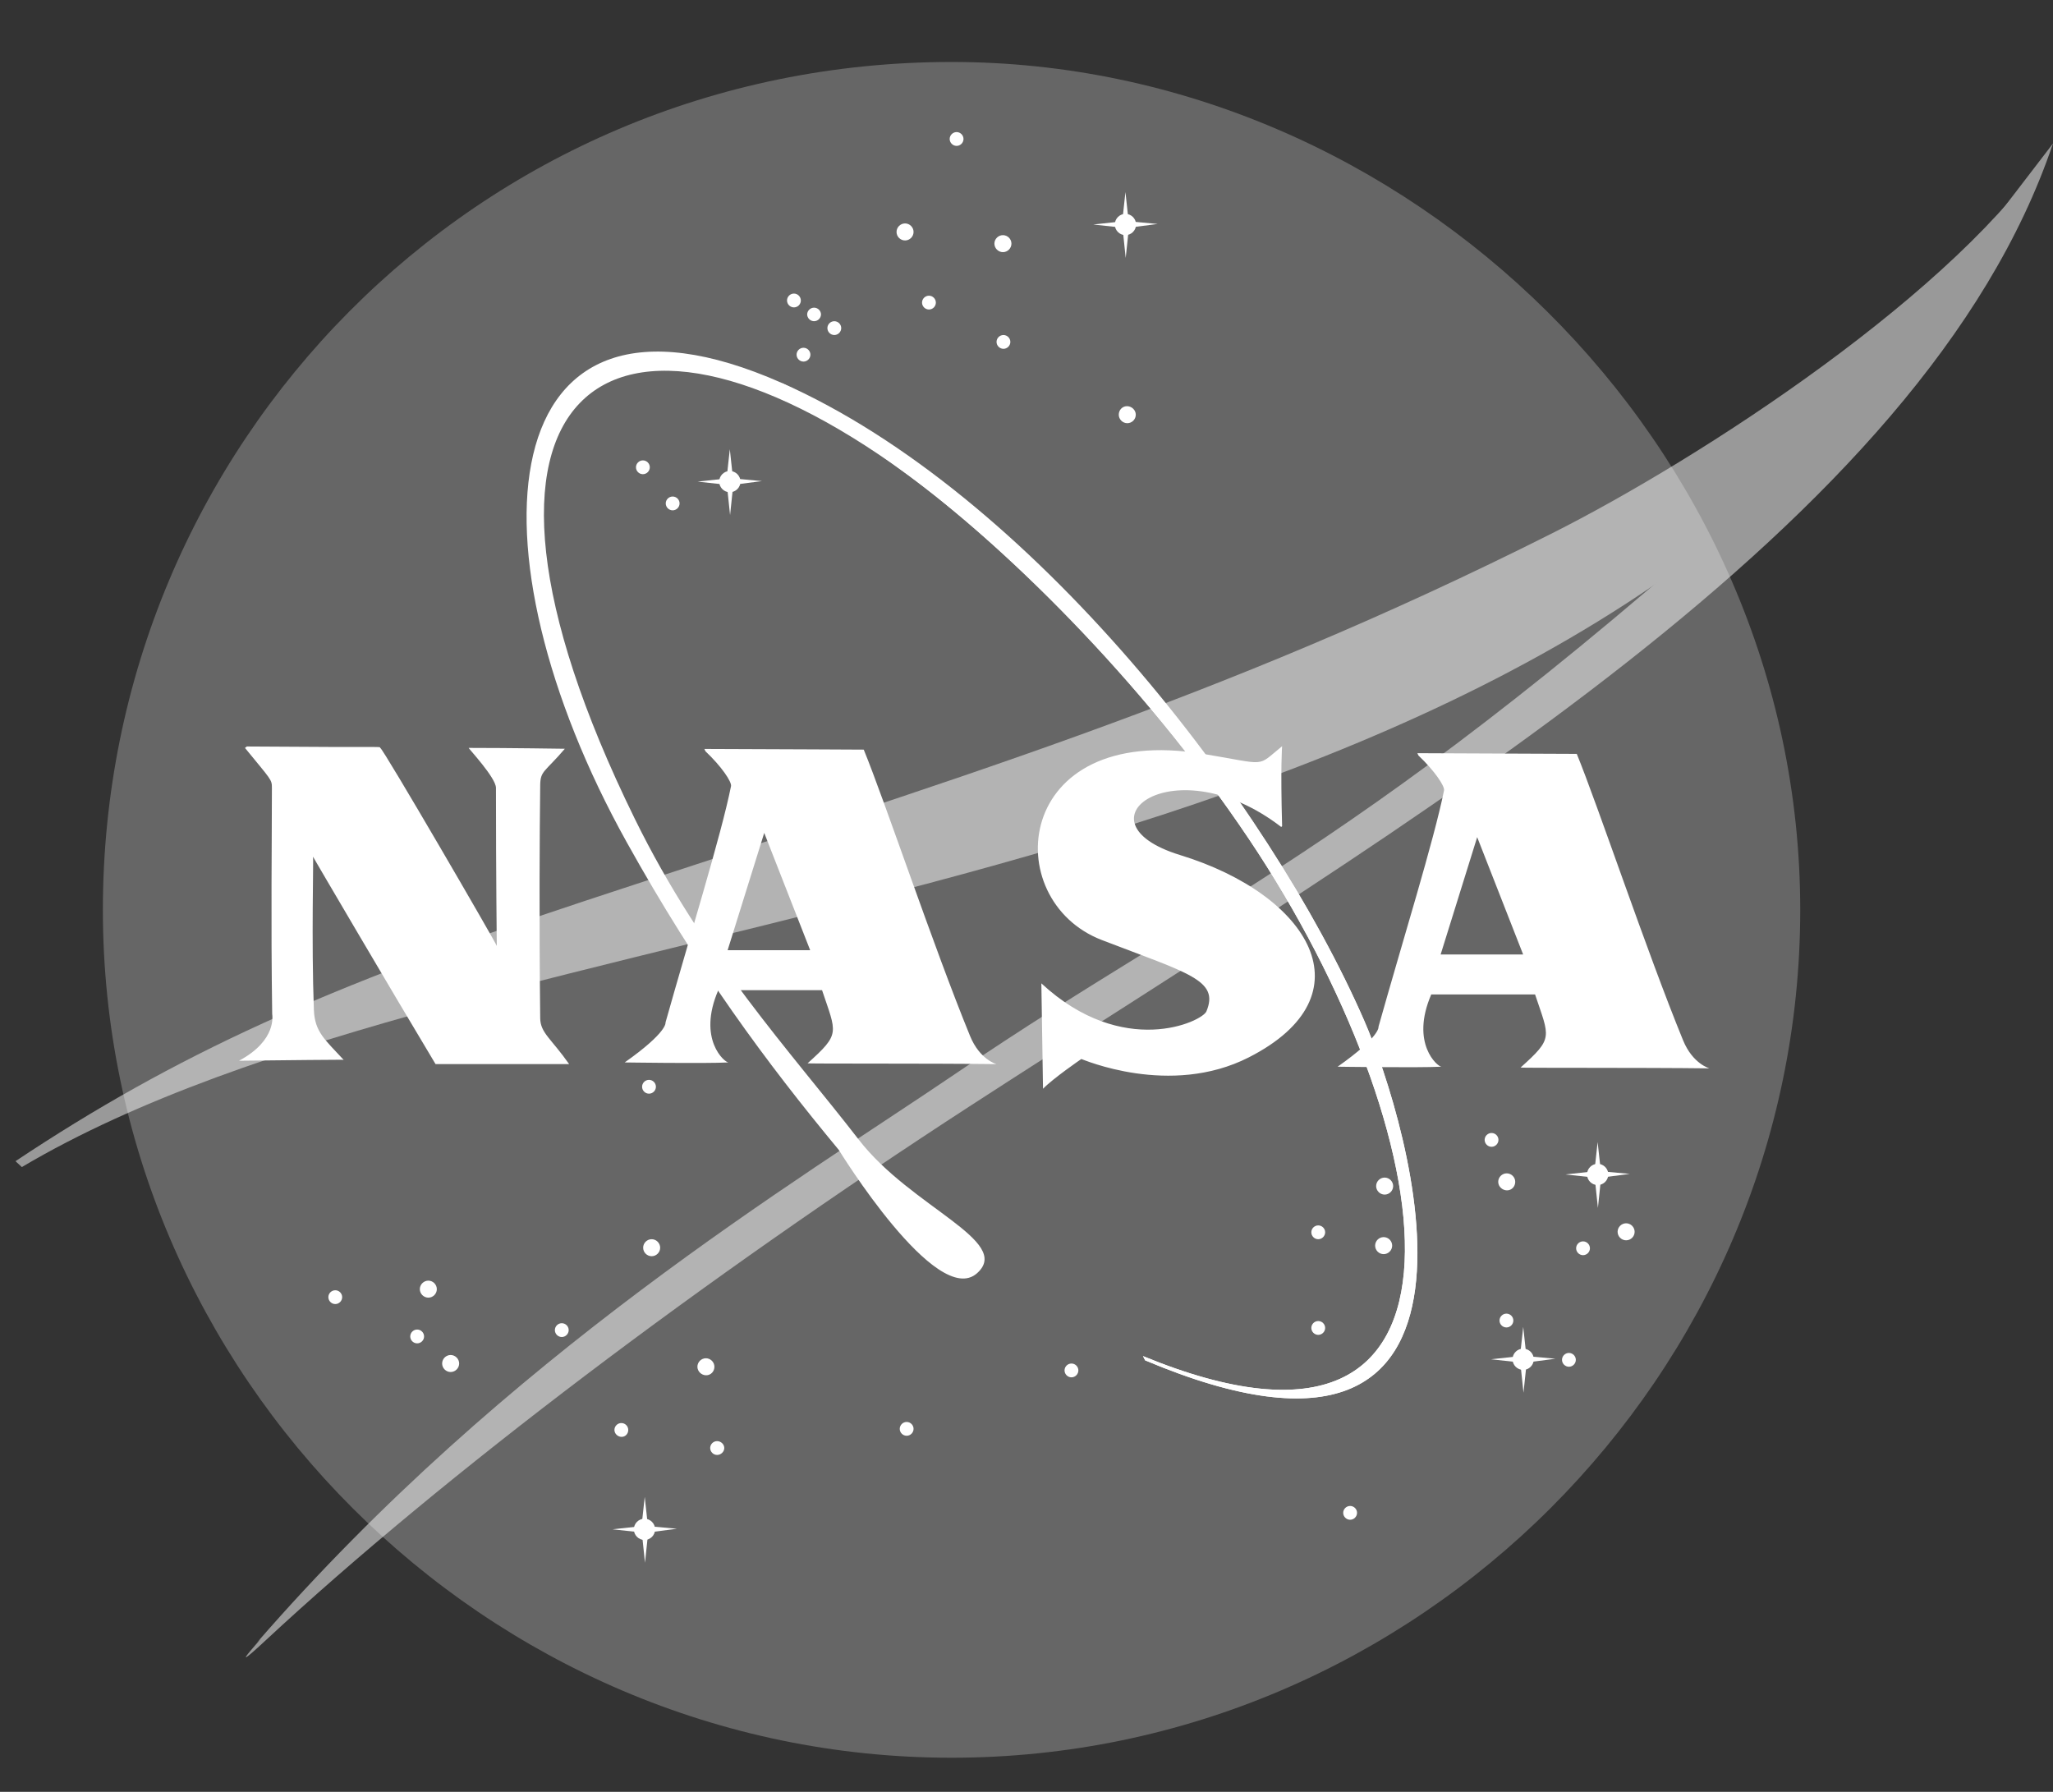 <svg xmlns="http://www.w3.org/2000/svg" xml:space="preserve" style="fill:#fff;fill-rule:evenodd;clip-rule:evenodd;stroke-linejoin:round;stroke-miterlimit:2" viewBox="0 0 55 48"><rect x="0" y="0" width="55" height="48" fill="#333333" stroke="none"/><path d="M2192.2 1032.5c0 566.32-466.54 1032.41-1033.46 1032.41-566.903 0-1033.458-466.12-1033.458-1032.41C125.282 466.149 580.926.094 1158.74.094 1714.7.094 2192.2 466.175 2192.2 1032.5" style="fill-opacity:.25;fill-rule:nonzero" transform="matrix(.022 0 0 .022 0 1.658)"/><path d="M1391.85 1575.87c441.52 181.64 364.91-277.35 129.55-628.793-133.39-199.102-307.36-364.988-417.08-445.039-363.827-265.534-588.424-104.485-331.514 419.185 83.066 169.317 189.75 283.587 273.074 391.297 63.64 82.23 187.59 123.41 143.93 162.41-49.21 44-168.35-150.07-168.35-150.07-87.991-106.11-171.863-219.35-258.303-374.751-197.481-354.918-169.006-717.171 188.471-559.375C1255 524.719 1544.76 900.505 1661.28 1167.37c53.8 123.24 200.51 610.78-266.76 413.66" style="fill-rule:nonzero" transform="matrix(.022 0 0 .022 0 1.658)"/><g opacity=".5"><path d="M18.851 1338.54c194.238-129.36 378.397-212.88 691.791-316.4C1151.03 876.658 1482.47 778.868 1889.16 574.455c182.04-91.479 497.9-296.637 610.84-474.977-33.81 69.026-138.58 203.379-185.97 262.791C1762.24 1053.17 586.894 1013.99 26.608 1345.67" style="fill-rule:nonzero" transform="matrix(.022 0 0 .022 0 1.658)"/><path d="M2499.9 99.487c-157.49 467.23-788.41 828.02-1319.51 1172.433-320.408 207.85-638.517 447.09-857.513 650.64-57.72 53.68 11.761-20.08-10.359 2.59 305.62-351.88 657.181-561.48 851.452-693.42 328.56-223.22 515.43-279.474 1082.27-801.592" style="fill-rule:nonzero" transform="matrix(.022 0 0 .022 0 1.658)"/></g><path d="M300.633 833.582c177.771 1.394 160.33-.359 162.407 1.727 3.103 0 141.943 239.091 141.943 241.171 0 1.01-1.034-84.978-1.034-192.522 0-12.419-34.171-48.641-33.155-48.641 50.744 0 117.062 1.035 117.062 1.035-24.846 28.982-29.816 26.59-30.026 44.512-.701 57.58-1.35 164.026 0 283.566.193 17.93 13.471 24.85 35.232 55.9H530.383c-52.838-87.97-149.664-253.008-149.182-252.526.745.753-2.085 103.526 1.017 186.296 1.043 27.35 13.479 36.22 36.283 61.08 0 0 26.231-.7-127.447 1.02 46.625-24.84 40.429-55.88 40.411-56.92-1.674-114.39-.35-212.186-.35-275.322 0-10.35-.701-9.325-32.804-48.649m558.157 174.931c14.925-51.823 27.676-98.132 33.732-128.342 1.026-5.179-11.393-23.803-31.077-42.435l-1.393-2.892c94.923.306 194.09.841 194.09.841 25.9 63.119 84.95 240.098 129.51 348.788 11.77 28.71 32.11 34.15 32.11 34.15-80.81-1.03-230.779-.32-229.981-1.03 40.391-36.24 35.211-36.24 17.601-88.99H874.67c-25.906 60.02 8.072 88.19 12.419 87.97-28.763 1.49-126.386 0-126.386 0 52.838-37.28 49.718-48.66 49.718-48.66 14.513-51.64 31.332-108.21 46.055-159.41l51.857.01-22.278 71.41h100.524L930.62 938.812l-22.278 71.408-51.857-.01m868.235 5.2c14.9-51.804 27.66-98.131 33.72-128.341 1.01-5.171-11.42-23.794-31.1-42.444l-1.39-2.875c94.95.307 194.13.833 194.13.833 25.86 63.136 84.93 240.097 129.47 348.797 11.77 28.73 32.09 34.14 32.09 34.14-80.76-1.03-230.74-.33-229.96-1.03 40.4-36.22 35.24-36.22 17.62-88.99h-126.41c-25.91 60.03 8.05 88.19 12.4 87.99-28.74 1.47-126.39 0-126.39 0 52.84-37.27 49.75-48.66 49.75-48.66 14.51-51.66 31.32-108.2 46.07-159.42h51.85c-11.17 35.73-22.26 71.44-22.26 71.44h100.47l-55.96-142.858s-11.1 35.696-22.25 71.398l-51.85.02m-163.44-84.836c-2.06-73.53 0-97.316 0-97.316-32.13 25.889-15.9 22.585-96.33 9.316-231.76-38.237-249.42 178.126-123.3 226.646 105.87 40.75 143.38 48.75 127.43 86.93-5.18 12.47-101.53 57.98-200.98-34.14l2.02 128.35c12.45-12.81 46.65-36.23 46.65-36.23 1.01 0 107.8 47.04 204.08-2.06 148.18-75.54 74.23-197.83-83.9-246.326-131.6-40.367-7.26-134.563 123.26-34.153M1173.29 93.852c-.02 4.613-3.8 8.407-8.41 8.431-4.62-.029-8.4-3.82-8.42-8.431 0-4.575 3.81-8.396 8.42-8.396 4.6.014 8.38 3.792 8.41 8.396m58.37 127.447c0 5.679-4.72 10.368-10.36 10.368-5.68-.024-10.35-4.688-10.38-10.368 0-5.662 4.68-10.333 10.38-10.333 5.65 0 10.36 4.662 10.36 10.333m151.42 208.286c0 5.662-4.64 10.351-10.37 10.351-5.66-.038-10.31-4.685-10.35-10.351 0-5.679 4.33-10.376 10.04-10.376 5.71.017 10.68 4.697 10.68 10.376m-243.45-136.482c-.01 4.607-3.8 8.39-8.41 8.404-4.61-.014-8.4-3.795-8.43-8.404 0-4.601 3.81-8.414 8.43-8.414 4.61.015 8.4 3.804 8.41 8.414m90.71 47.878c-.03 4.596-3.81 8.367-8.4 8.396-4.6-.024-8.39-3.795-8.42-8.396 0-4.601 3.81-8.405 8.42-8.405 4.6 0 8.4 3.804 8.4 8.405m-117.87-133.924c0 5.679-4.68 10.368-10.36 10.368s-10.36-4.662-10.36-10.368c0-5.661 4.68-10.359 10.36-10.359s10.36 4.68 10.36 10.359m-137.249 83.46c0 4.619-3.795 8.414-8.423 8.414-4.606-.024-8.389-3.807-8.413-8.414 0-4.601 3.803-8.413 8.413-8.413 4.612.014 8.403 3.802 8.423 8.413m24.539 16.801c-.019 4.618-3.813 8.412-8.431 8.431-4.616-.024-8.407-3.815-8.431-8.431.204-4.48 3.946-8.055 8.431-8.055 4.485 0 8.227 3.575 8.431 8.055m24.63 16.827c-.02 4.613-3.8 8.407-8.42 8.431-4.61-.024-8.4-3.816-8.42-8.431 0-4.584 3.81-8.387 8.42-8.387 4.62 0 8.42 3.795 8.42 8.387m-37.513 32.357c-.048 4.604-3.827 8.376-8.431 8.413-4.61-.023-8.398-3.804-8.431-8.413 0-4.601 3.803-8.405 8.431-8.405 4.601 0 8.431 3.804 8.431 8.405M791.298 493.633c-.029 4.608-3.823 8.387-8.431 8.396-4.619 0-8.422-3.786-8.422-8.396 0-4.61 3.812-8.422 8.422-8.422 4.61 0 8.431 3.803 8.431 8.422m36.248 44.004c-.038 4.603-3.819 8.377-8.422 8.405-4.605-.028-8.388-3.8-8.431-8.405 0-4.627 3.812-8.413 8.431-8.413s8.422 3.786 8.422 8.413M798.73 1247.92c-.029 4.61-3.816 8.39-8.422 8.41-4.619 0-8.414-3.81-8.414-8.41s3.795-8.42 8.414-8.42c4.627 0 8.422 3.82 8.422 8.42m5.179 195.96c0 5.68-4.68 10.36-10.359 10.36s-10.359-4.66-10.359-10.36c0-5.67 4.68-10.34 10.359-10.34 5.666.02 10.321 4.67 10.359 10.34M692.51 1544.24c-.034 4.6-3.809 8.37-8.405 8.4-4.602-.03-8.384-3.8-8.422-8.4 0-4.63 3.812-8.42 8.422-8.42 4.601 0 8.405 3.78 8.405 8.42m-133.372 40.65c-.038 5.68-4.702 10.33-10.377 10.36-5.675-.02-10.34-4.68-10.359-10.36 0-5.67 4.68-10.36 10.359-10.36 5.674.03 10.334 4.69 10.377 10.36m-27.204-90.52c0 5.65-4.68 10.33-10.341 10.33-5.662-.03-10.316-4.67-10.359-10.33.023-5.68 4.681-10.35 10.359-10.39 5.661.03 10.341 4.7 10.341 10.39m-15.521 57.58c0 4.61-3.812 8.4-8.422 8.4-4.61 0-8.431-3.79-8.431-8.4 0-4.59 3.821-8.42 8.431-8.42 4.61 0 8.422 3.81 8.422 8.42m-99.743-47.85c-.029 4.6-3.8 8.37-8.396 8.41-4.608-.02-8.398-3.8-8.431-8.41 0-4.58 3.803-8.4 8.431-8.4 4.592 0 8.396 3.79 8.396 8.4m348.371 161.69c0 4.62-3.479 8.42-8.081 8.42-4.618 0-8.755-3.8-8.755-8.42 0-4.6 3.812-8.41 8.414-8.41 4.636 0 8.422 3.8 8.422 8.41m104.923-76.95c0 5.68-4.347 10.38-10.043 10.38-5.68 0-10.675-4.67-10.675-10.38 0-5.66 4.68-10.34 10.359-10.34 5.665.03 10.321 4.68 10.359 10.34m12.007 98.95c0 4.62-4.145 8.44-8.738 8.44-4.617-.03-8.407-3.82-8.431-8.44 0-4.59 3.804-8.39 8.431-8.39 4.593-.01 8.738 3.78 8.738 8.39m431.189-94.48c-.03 4.6-3.8 8.38-8.39 8.42-4.62-.02-8.41-3.8-8.45-8.42 0-4.62 3.8-8.4 8.45-8.4 4.59 0 8.39 3.78 8.39 8.4m-200.69 71.16c-.02 4.6-3.81 8.39-8.42 8.4-4.6-.02-8.38-3.8-8.41-8.4 0-4.59 3.81-8.41 8.41-8.41 4.63 0 8.42 3.81 8.42 8.41m540.05 102.27c-.04 4.61-3.82 8.38-8.43 8.41-4.61-.02-8.4-3.8-8.44-8.41 0-4.59 3.83-8.4 8.44-8.4 4.6 0 8.43 3.79 8.43 8.4m43.98-397.87c-.03 5.67-4.7 10.33-10.37 10.36-5.68-.03-10.34-4.69-10.37-10.36 0-5.69 4.67-10.37 10.37-10.37 5.68.02 10.34 4.68 10.37 10.37m-82.82 56.26c-.03 4.61-3.82 8.4-8.44 8.42-4.59 0-8.4-3.81-8.4-8.42 0-4.61 3.81-8.4 8.4-8.4 4.63 0 8.44 3.78 8.44 8.4m81.61 16.21c0 5.67-4.67 10.38-10.37 10.38-5.71 0-10.38-4.68-10.38-10.38 0-5.66 4.67-10.36 10.38-10.36 5.7 0 10.37 4.7 10.37 10.36m-81.61 100.26c-.03 4.62-3.83 8.4-8.44 8.41-4.6-.03-8.37-3.81-8.4-8.41 0-4.61 3.81-8.42 8.4-8.42 4.63 0 8.44 3.8 8.44 8.42m211.04-229c0 4.59-3.83 8.41-8.42 8.41-4.6-.03-8.37-3.81-8.41-8.41 0-4.61 3.81-8.4 8.41-8.4s8.42 3.79 8.42 8.4m20.42 51.09c0 5.67-4.32 10.37-10.02 10.37-5.69 0-10.7-4.67-10.7-10.37 0-5.67 4.67-10.35 10.35-10.35 5.7.02 10.37 4.68 10.37 10.35m145.4 60.83c0 5.67-4.63 10.36-10.37 10.36-5.68-.02-10.35-4.69-10.38-10.36.04-5.68 4.7-10.34 10.38-10.37 5.68.02 10.35 4.69 10.37 10.37m-147.69 108.07c-.04 4.6-3.83 8.38-8.44 8.4-4.6-.02-8.38-3.8-8.42-8.4 0-4.62 3.82-8.43 8.42-8.43 4.61 0 8.44 3.78 8.44 8.43m93.26-88c-.02 4.6-3.8 8.38-8.4 8.4-4.6-.03-8.38-3.8-8.42-8.4 0-4.6 3.83-8.42 8.42-8.42 4.6 0 8.4 3.8 8.4 8.42m-17.18 135.84c-.02 4.6-3.8 8.38-8.4 8.4-4.61-.01-8.41-3.79-8.44-8.4 0-4.58 3.8-8.41 8.44-8.41 4.6 0 8.4 3.8 8.4 8.41m39.53-225.76c0 7.1-5.85 12.93-12.96 12.93-7.1 0-12.95-5.83-12.95-12.93s5.85-12.93 12.95-12.93c7.11 0 12.96 5.83 12.96 12.93" style="fill-rule:nonzero" transform="matrix(.022 0 0 .022 0 1.658)"/><path d="m1945.47 1315.23-3.85 35.57-35.29 3.89 35.6 3.86 3.89 36.89 3.89-36.89 34.95-4.54-35.26-3.23-3.93-35.55m-77.72 264.49c0 7.12-5.84 12.96-12.95 12.96-7.1-.03-12.93-5.86-12.96-12.96 0-7.1 5.85-12.93 12.96-12.93 7.08.03 12.91 5.84 12.95 12.93" style="fill-rule:nonzero" transform="matrix(.022 0 0 .022 0 1.658)"/><path d="m1854.88 1540.28-3.89 35.59-35.28 3.87 35.6 3.89 3.9 36.85 3.89-36.85 34.94-4.54-35.3-3.24-3.86-35.57M901.69 511.082c0 7.099-5.846 12.936-12.944 12.936-7.094-.019-12.929-5.842-12.962-12.936 0-7.116 5.836-12.944 12.962-12.944 7.098.017 12.944 5.846 12.944 12.944" style="fill-rule:nonzero" transform="matrix(.022 0 0 .022 0 1.658)"/><path d="m888.719 471.627-3.891 35.573-35.302 3.891 35.618 3.848 3.891 36.905 3.873-36.905 34.969-4.505-35.302-3.252-3.856-35.555m494.721-273.614c0 7.099-5.85 12.944-12.96 12.944-7.11 0-12.94-5.845-12.94-12.944 0-7.117 5.82-12.962 12.94-12.962 7.12 0 12.96 5.863 12.96 12.962" style="fill-rule:nonzero" transform="matrix(.022 0 0 .022 0 1.658)"/><path d="m1370.48 158.522-3.86 35.599-35.28 3.892 35.61 3.865 3.85 36.879 3.89-36.879 34.96-4.54-35.3-3.234-3.87-35.582M797.748 1786.82c0 7.12-5.845 12.95-12.944 12.95-7.095-.03-12.929-5.85-12.962-12.95 0-7.09 5.845-12.95 12.962-12.95 7.099.01 12.944 5.87 12.944 12.95" style="fill-rule:nonzero" transform="matrix(.022 0 0 .022 0 1.658)"/><path d="m785.111 1747.31-3.874 35.59-35.293 3.88 35.608 3.86 3.883 36.88 3.874-36.88 34.968-4.52-35.284-3.24-3.882-35.57M1391.85 1575.87c441.52 181.64 364.91-277.35 129.55-628.793-133.4-199.102-297.9-357.048-417.09-445.039-139.177-102.759-152.761-111.277-152.761-111.277C1262.34 538.269 1544.68 900.522 1661.18 1167.4c53.82 123.24 200.52 610.78-266.76 413.66" style="fill-rule:nonzero" transform="matrix(.022 0 0 .022 0 1.658)"/></svg>